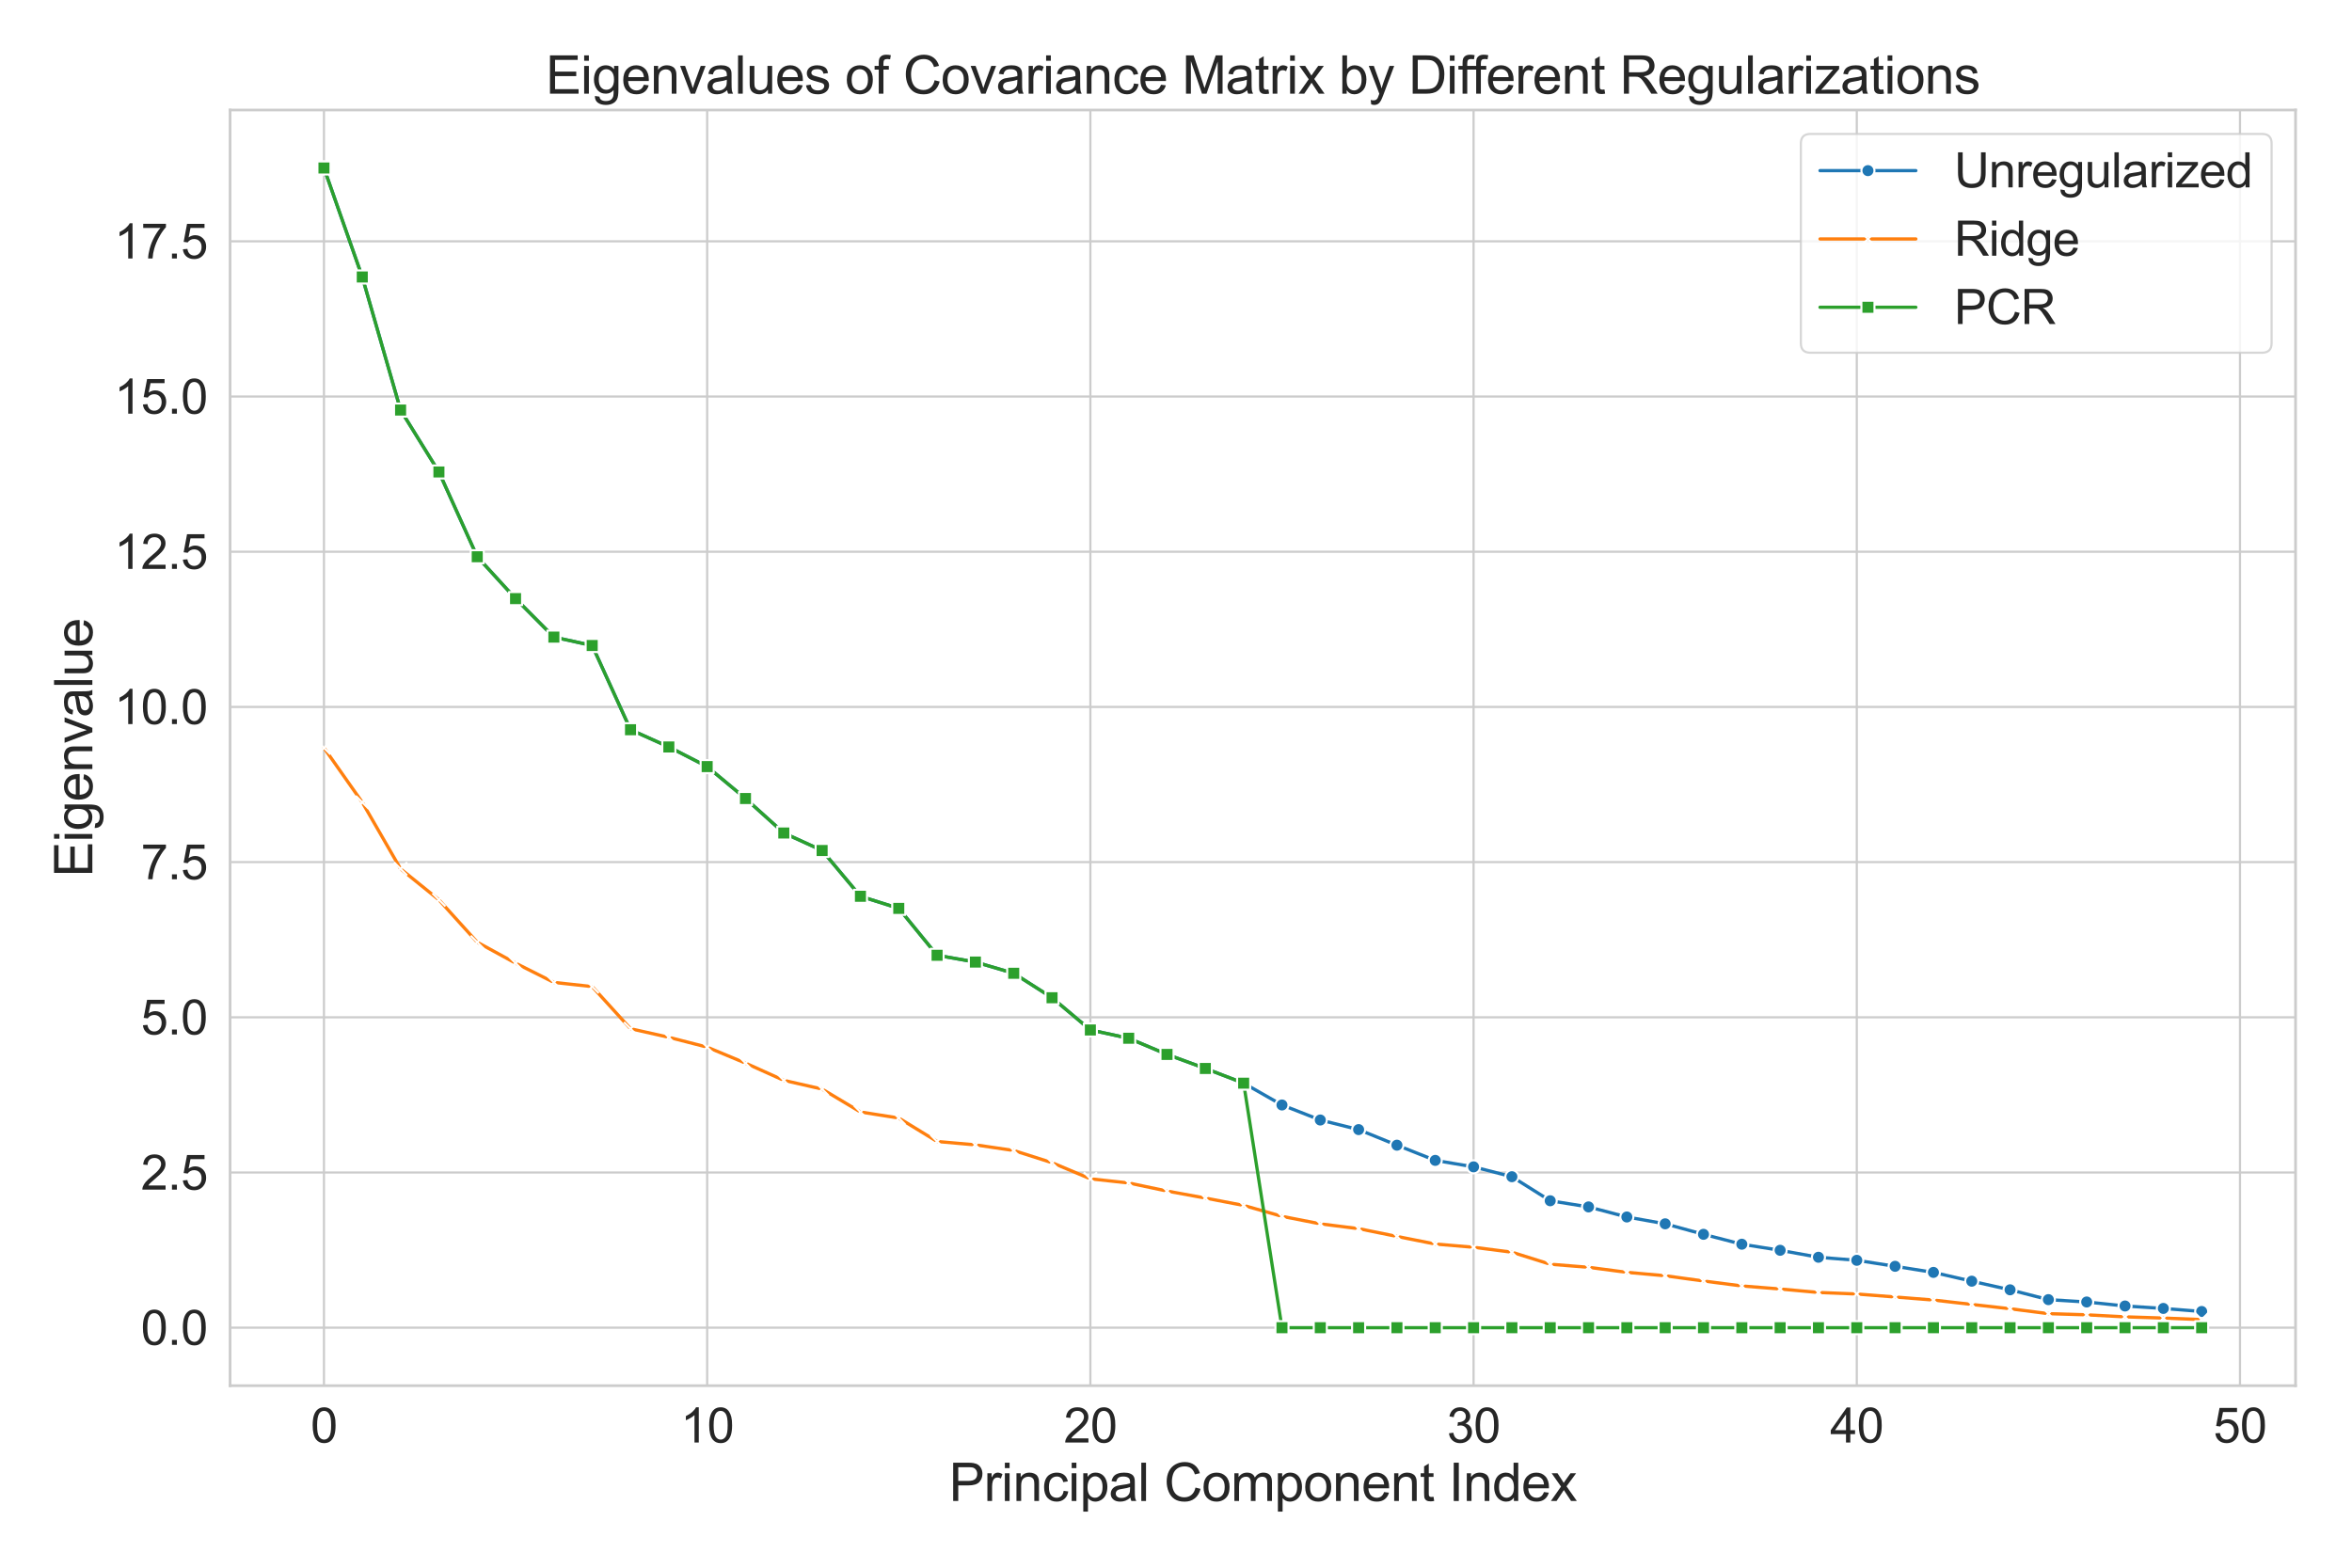<?xml version="1.0" encoding="utf-8" standalone="no"?>
<!DOCTYPE svg PUBLIC "-//W3C//DTD SVG 1.1//EN"
  "http://www.w3.org/Graphics/SVG/1.1/DTD/svg11.dtd">
<svg xmlns:xlink="http://www.w3.org/1999/xlink" width="864pt" height="576pt" viewBox="0 0 864 576" xmlns="http://www.w3.org/2000/svg" version="1.1">
 <defs>
  <style type="text/css">*{stroke-linejoin: round; stroke-linecap: butt}</style>
 </defs>
 <g id="figure_1">
  <g id="patch_1">
   <path d="M 0 576 
L 864 576 
L 864 0 
L 0 0 
z
" style="fill: #ffffff"/>
  </g>
  <g id="axes_1">
   <g id="patch_2">
    <path d="M 84.516 509.124 
L 843.264 509.124 
L 843.264 40.416 
L 84.516 40.416 
z
" style="fill: #ffffff"/>
   </g>
   <g id="matplotlib.axis_1">
    <g id="xtick_1">
     <g id="line2d_1">
      <path d="M 119.005 509.124 
L 119.005 40.416 
" clip-path="url(#p7dc2363197)" style="fill: none; stroke: #cccccc; stroke-width: 0.8; stroke-linecap: round"/>
     </g>
     <g id="text_1">
      <!-- 0 -->
      <g style="fill: #262626" transform="translate(114.111 530.022) scale(0.176 -0.176)">
       <defs>
        <path id="ArialMT-30" d="M 266 2259 
Q 266 3072 433 3567 
Q 600 4063 929 4331 
Q 1259 4600 1759 4600 
Q 2128 4600 2406 4451 
Q 2684 4303 2865 4023 
Q 3047 3744 3150 3342 
Q 3253 2941 3253 2259 
Q 3253 1453 3087 958 
Q 2922 463 2592 192 
Q 2263 -78 1759 -78 
Q 1097 -78 719 397 
Q 266 969 266 2259 
z
M 844 2259 
Q 844 1131 1108 757 
Q 1372 384 1759 384 
Q 2147 384 2411 759 
Q 2675 1134 2675 2259 
Q 2675 3391 2411 3762 
Q 2147 4134 1753 4134 
Q 1366 4134 1134 3806 
Q 844 3388 844 2259 
z
" transform="scale(0.016)"/>
       </defs>
       <use xlink:href="#ArialMT-30"/>
      </g>
     </g>
    </g>
    <g id="xtick_2">
     <g id="line2d_2">
      <path d="M 259.774 509.124 
L 259.774 40.416 
" clip-path="url(#p7dc2363197)" style="fill: none; stroke: #cccccc; stroke-width: 0.8; stroke-linecap: round"/>
     </g>
     <g id="text_2">
      <!-- 10 -->
      <g style="fill: #262626" transform="translate(249.987 530.022) scale(0.176 -0.176)">
       <defs>
        <path id="ArialMT-31" d="M 2384 0 
L 1822 0 
L 1822 3584 
Q 1619 3391 1289 3197 
Q 959 3003 697 2906 
L 697 3450 
Q 1169 3672 1522 3987 
Q 1875 4303 2022 4600 
L 2384 4600 
L 2384 0 
z
" transform="scale(0.016)"/>
       </defs>
       <use xlink:href="#ArialMT-31"/>
       <use xlink:href="#ArialMT-30" x="55.615"/>
      </g>
     </g>
    </g>
    <g id="xtick_3">
     <g id="line2d_3">
      <path d="M 400.544 509.124 
L 400.544 40.416 
" clip-path="url(#p7dc2363197)" style="fill: none; stroke: #cccccc; stroke-width: 0.8; stroke-linecap: round"/>
     </g>
     <g id="text_3">
      <!-- 20 -->
      <g style="fill: #262626" transform="translate(390.756 530.022) scale(0.176 -0.176)">
       <defs>
        <path id="ArialMT-32" d="M 3222 541 
L 3222 0 
L 194 0 
Q 188 203 259 391 
Q 375 700 629 1000 
Q 884 1300 1366 1694 
Q 2113 2306 2375 2664 
Q 2638 3022 2638 3341 
Q 2638 3675 2398 3904 
Q 2159 4134 1775 4134 
Q 1369 4134 1125 3890 
Q 881 3647 878 3216 
L 300 3275 
Q 359 3922 746 4261 
Q 1134 4600 1788 4600 
Q 2447 4600 2831 4234 
Q 3216 3869 3216 3328 
Q 3216 3053 3103 2787 
Q 2991 2522 2730 2228 
Q 2469 1934 1863 1422 
Q 1356 997 1212 845 
Q 1069 694 975 541 
L 3222 541 
z
" transform="scale(0.016)"/>
       </defs>
       <use xlink:href="#ArialMT-32"/>
       <use xlink:href="#ArialMT-30" x="55.615"/>
      </g>
     </g>
    </g>
    <g id="xtick_4">
     <g id="line2d_4">
      <path d="M 541.313 509.124 
L 541.313 40.416 
" clip-path="url(#p7dc2363197)" style="fill: none; stroke: #cccccc; stroke-width: 0.8; stroke-linecap: round"/>
     </g>
     <g id="text_4">
      <!-- 30 -->
      <g style="fill: #262626" transform="translate(531.526 530.022) scale(0.176 -0.176)">
       <defs>
        <path id="ArialMT-33" d="M 269 1209 
L 831 1284 
Q 928 806 1161 595 
Q 1394 384 1728 384 
Q 2125 384 2398 659 
Q 2672 934 2672 1341 
Q 2672 1728 2419 1979 
Q 2166 2231 1775 2231 
Q 1616 2231 1378 2169 
L 1441 2663 
Q 1497 2656 1531 2656 
Q 1891 2656 2178 2843 
Q 2466 3031 2466 3422 
Q 2466 3731 2256 3934 
Q 2047 4138 1716 4138 
Q 1388 4138 1169 3931 
Q 950 3725 888 3313 
L 325 3413 
Q 428 3978 793 4289 
Q 1159 4600 1703 4600 
Q 2078 4600 2393 4439 
Q 2709 4278 2876 4000 
Q 3044 3722 3044 3409 
Q 3044 3113 2884 2869 
Q 2725 2625 2413 2481 
Q 2819 2388 3044 2092 
Q 3269 1797 3269 1353 
Q 3269 753 2831 336 
Q 2394 -81 1725 -81 
Q 1122 -81 723 278 
Q 325 638 269 1209 
z
" transform="scale(0.016)"/>
       </defs>
       <use xlink:href="#ArialMT-33"/>
       <use xlink:href="#ArialMT-30" x="55.615"/>
      </g>
     </g>
    </g>
    <g id="xtick_5">
     <g id="line2d_5">
      <path d="M 682.083 509.124 
L 682.083 40.416 
" clip-path="url(#p7dc2363197)" style="fill: none; stroke: #cccccc; stroke-width: 0.8; stroke-linecap: round"/>
     </g>
     <g id="text_5">
      <!-- 40 -->
      <g style="fill: #262626" transform="translate(672.296 530.022) scale(0.176 -0.176)">
       <defs>
        <path id="ArialMT-34" d="M 2069 0 
L 2069 1097 
L 81 1097 
L 81 1613 
L 2172 4581 
L 2631 4581 
L 2631 1613 
L 3250 1613 
L 3250 1097 
L 2631 1097 
L 2631 0 
L 2069 0 
z
M 2069 1613 
L 2069 3678 
L 634 1613 
L 2069 1613 
z
" transform="scale(0.016)"/>
       </defs>
       <use xlink:href="#ArialMT-34"/>
       <use xlink:href="#ArialMT-30" x="55.615"/>
      </g>
     </g>
    </g>
    <g id="xtick_6">
     <g id="line2d_6">
      <path d="M 822.852 509.124 
L 822.852 40.416 
" clip-path="url(#p7dc2363197)" style="fill: none; stroke: #cccccc; stroke-width: 0.8; stroke-linecap: round"/>
     </g>
     <g id="text_6">
      <!-- 50 -->
      <g style="fill: #262626" transform="translate(813.065 530.022) scale(0.176 -0.176)">
       <defs>
        <path id="ArialMT-35" d="M 266 1200 
L 856 1250 
Q 922 819 1161 601 
Q 1400 384 1738 384 
Q 2144 384 2425 690 
Q 2706 997 2706 1503 
Q 2706 1984 2436 2262 
Q 2166 2541 1728 2541 
Q 1456 2541 1237 2417 
Q 1019 2294 894 2097 
L 366 2166 
L 809 4519 
L 3088 4519 
L 3088 3981 
L 1259 3981 
L 1013 2750 
Q 1425 3038 1878 3038 
Q 2478 3038 2890 2622 
Q 3303 2206 3303 1553 
Q 3303 931 2941 478 
Q 2500 -78 1738 -78 
Q 1113 -78 717 272 
Q 322 622 266 1200 
z
" transform="scale(0.016)"/>
       </defs>
       <use xlink:href="#ArialMT-35"/>
       <use xlink:href="#ArialMT-30" x="55.615"/>
      </g>
     </g>
    </g>
    <g id="text_7">
     <!-- Principal Component Index -->
     <g style="fill: #262626" transform="translate(348.632 551.497) scale(0.192 -0.192)">
      <defs>
       <path id="ArialMT-50" d="M 494 0 
L 494 4581 
L 2222 4581 
Q 2678 4581 2919 4538 
Q 3256 4481 3484 4323 
Q 3713 4166 3852 3881 
Q 3991 3597 3991 3256 
Q 3991 2672 3619 2267 
Q 3247 1863 2275 1863 
L 1100 1863 
L 1100 0 
L 494 0 
z
M 1100 2403 
L 2284 2403 
Q 2872 2403 3119 2622 
Q 3366 2841 3366 3238 
Q 3366 3525 3220 3729 
Q 3075 3934 2838 4000 
Q 2684 4041 2272 4041 
L 1100 4041 
L 1100 2403 
z
" transform="scale(0.016)"/>
       <path id="ArialMT-72" d="M 416 0 
L 416 3319 
L 922 3319 
L 922 2816 
Q 1116 3169 1280 3281 
Q 1444 3394 1641 3394 
Q 1925 3394 2219 3213 
L 2025 2691 
Q 1819 2813 1613 2813 
Q 1428 2813 1281 2702 
Q 1134 2591 1072 2394 
Q 978 2094 978 1738 
L 978 0 
L 416 0 
z
" transform="scale(0.016)"/>
       <path id="ArialMT-69" d="M 425 3934 
L 425 4581 
L 988 4581 
L 988 3934 
L 425 3934 
z
M 425 0 
L 425 3319 
L 988 3319 
L 988 0 
L 425 0 
z
" transform="scale(0.016)"/>
       <path id="ArialMT-6e" d="M 422 0 
L 422 3319 
L 928 3319 
L 928 2847 
Q 1294 3394 1984 3394 
Q 2284 3394 2536 3286 
Q 2788 3178 2913 3003 
Q 3038 2828 3088 2588 
Q 3119 2431 3119 2041 
L 3119 0 
L 2556 0 
L 2556 2019 
Q 2556 2363 2490 2533 
Q 2425 2703 2258 2804 
Q 2091 2906 1866 2906 
Q 1506 2906 1245 2678 
Q 984 2450 984 1813 
L 984 0 
L 422 0 
z
" transform="scale(0.016)"/>
       <path id="ArialMT-63" d="M 2588 1216 
L 3141 1144 
Q 3050 572 2676 248 
Q 2303 -75 1759 -75 
Q 1078 -75 664 370 
Q 250 816 250 1647 
Q 250 2184 428 2587 
Q 606 2991 970 3192 
Q 1334 3394 1763 3394 
Q 2303 3394 2647 3120 
Q 2991 2847 3088 2344 
L 2541 2259 
Q 2463 2594 2264 2762 
Q 2066 2931 1784 2931 
Q 1359 2931 1093 2626 
Q 828 2322 828 1663 
Q 828 994 1084 691 
Q 1341 388 1753 388 
Q 2084 388 2306 591 
Q 2528 794 2588 1216 
z
" transform="scale(0.016)"/>
       <path id="ArialMT-70" d="M 422 -1272 
L 422 3319 
L 934 3319 
L 934 2888 
Q 1116 3141 1344 3267 
Q 1572 3394 1897 3394 
Q 2322 3394 2647 3175 
Q 2972 2956 3137 2557 
Q 3303 2159 3303 1684 
Q 3303 1175 3120 767 
Q 2938 359 2589 142 
Q 2241 -75 1856 -75 
Q 1575 -75 1351 44 
Q 1128 163 984 344 
L 984 -1272 
L 422 -1272 
z
M 931 1641 
Q 931 1000 1190 694 
Q 1450 388 1819 388 
Q 2194 388 2461 705 
Q 2728 1022 2728 1688 
Q 2728 2322 2467 2637 
Q 2206 2953 1844 2953 
Q 1484 2953 1207 2617 
Q 931 2281 931 1641 
z
" transform="scale(0.016)"/>
       <path id="ArialMT-61" d="M 2588 409 
Q 2275 144 1986 34 
Q 1697 -75 1366 -75 
Q 819 -75 525 192 
Q 231 459 231 875 
Q 231 1119 342 1320 
Q 453 1522 633 1644 
Q 813 1766 1038 1828 
Q 1203 1872 1538 1913 
Q 2219 1994 2541 2106 
Q 2544 2222 2544 2253 
Q 2544 2597 2384 2738 
Q 2169 2928 1744 2928 
Q 1347 2928 1158 2789 
Q 969 2650 878 2297 
L 328 2372 
Q 403 2725 575 2942 
Q 747 3159 1072 3276 
Q 1397 3394 1825 3394 
Q 2250 3394 2515 3294 
Q 2781 3194 2906 3042 
Q 3031 2891 3081 2659 
Q 3109 2516 3109 2141 
L 3109 1391 
Q 3109 606 3145 398 
Q 3181 191 3288 0 
L 2700 0 
Q 2613 175 2588 409 
z
M 2541 1666 
Q 2234 1541 1622 1453 
Q 1275 1403 1131 1340 
Q 988 1278 909 1158 
Q 831 1038 831 891 
Q 831 666 1001 516 
Q 1172 366 1500 366 
Q 1825 366 2078 508 
Q 2331 650 2450 897 
Q 2541 1088 2541 1459 
L 2541 1666 
z
" transform="scale(0.016)"/>
       <path id="ArialMT-6c" d="M 409 0 
L 409 4581 
L 972 4581 
L 972 0 
L 409 0 
z
" transform="scale(0.016)"/>
       <path id="ArialMT-20" transform="scale(0.016)"/>
       <path id="ArialMT-43" d="M 3763 1606 
L 4369 1453 
Q 4178 706 3683 314 
Q 3188 -78 2472 -78 
Q 1731 -78 1267 223 
Q 803 525 561 1097 
Q 319 1669 319 2325 
Q 319 3041 592 3573 
Q 866 4106 1370 4382 
Q 1875 4659 2481 4659 
Q 3169 4659 3637 4309 
Q 4106 3959 4291 3325 
L 3694 3184 
Q 3534 3684 3231 3912 
Q 2928 4141 2469 4141 
Q 1941 4141 1586 3887 
Q 1231 3634 1087 3207 
Q 944 2781 944 2328 
Q 944 1744 1114 1308 
Q 1284 872 1643 656 
Q 2003 441 2422 441 
Q 2931 441 3284 734 
Q 3638 1028 3763 1606 
z
" transform="scale(0.016)"/>
       <path id="ArialMT-6f" d="M 213 1659 
Q 213 2581 725 3025 
Q 1153 3394 1769 3394 
Q 2453 3394 2887 2945 
Q 3322 2497 3322 1706 
Q 3322 1066 3130 698 
Q 2938 331 2570 128 
Q 2203 -75 1769 -75 
Q 1072 -75 642 372 
Q 213 819 213 1659 
z
M 791 1659 
Q 791 1022 1069 705 
Q 1347 388 1769 388 
Q 2188 388 2466 706 
Q 2744 1025 2744 1678 
Q 2744 2294 2464 2611 
Q 2184 2928 1769 2928 
Q 1347 2928 1069 2612 
Q 791 2297 791 1659 
z
" transform="scale(0.016)"/>
       <path id="ArialMT-6d" d="M 422 0 
L 422 3319 
L 925 3319 
L 925 2853 
Q 1081 3097 1340 3245 
Q 1600 3394 1931 3394 
Q 2300 3394 2536 3241 
Q 2772 3088 2869 2813 
Q 3263 3394 3894 3394 
Q 4388 3394 4653 3120 
Q 4919 2847 4919 2278 
L 4919 0 
L 4359 0 
L 4359 2091 
Q 4359 2428 4304 2576 
Q 4250 2725 4106 2815 
Q 3963 2906 3769 2906 
Q 3419 2906 3187 2673 
Q 2956 2441 2956 1928 
L 2956 0 
L 2394 0 
L 2394 2156 
Q 2394 2531 2256 2718 
Q 2119 2906 1806 2906 
Q 1569 2906 1367 2781 
Q 1166 2656 1075 2415 
Q 984 2175 984 1722 
L 984 0 
L 422 0 
z
" transform="scale(0.016)"/>
       <path id="ArialMT-65" d="M 2694 1069 
L 3275 997 
Q 3138 488 2766 206 
Q 2394 -75 1816 -75 
Q 1088 -75 661 373 
Q 234 822 234 1631 
Q 234 2469 665 2931 
Q 1097 3394 1784 3394 
Q 2450 3394 2872 2941 
Q 3294 2488 3294 1666 
Q 3294 1616 3291 1516 
L 816 1516 
Q 847 969 1125 678 
Q 1403 388 1819 388 
Q 2128 388 2347 550 
Q 2566 713 2694 1069 
z
M 847 1978 
L 2700 1978 
Q 2663 2397 2488 2606 
Q 2219 2931 1791 2931 
Q 1403 2931 1139 2672 
Q 875 2413 847 1978 
z
" transform="scale(0.016)"/>
       <path id="ArialMT-74" d="M 1650 503 
L 1731 6 
Q 1494 -44 1306 -44 
Q 1000 -44 831 53 
Q 663 150 594 308 
Q 525 466 525 972 
L 525 2881 
L 113 2881 
L 113 3319 
L 525 3319 
L 525 4141 
L 1084 4478 
L 1084 3319 
L 1650 3319 
L 1650 2881 
L 1084 2881 
L 1084 941 
Q 1084 700 1114 631 
Q 1144 563 1211 522 
Q 1278 481 1403 481 
Q 1497 481 1650 503 
z
" transform="scale(0.016)"/>
       <path id="ArialMT-49" d="M 597 0 
L 597 4581 
L 1203 4581 
L 1203 0 
L 597 0 
z
" transform="scale(0.016)"/>
       <path id="ArialMT-64" d="M 2575 0 
L 2575 419 
Q 2259 -75 1647 -75 
Q 1250 -75 917 144 
Q 584 363 401 755 
Q 219 1147 219 1656 
Q 219 2153 384 2558 
Q 550 2963 881 3178 
Q 1213 3394 1622 3394 
Q 1922 3394 2156 3267 
Q 2391 3141 2538 2938 
L 2538 4581 
L 3097 4581 
L 3097 0 
L 2575 0 
z
M 797 1656 
Q 797 1019 1065 703 
Q 1334 388 1700 388 
Q 2069 388 2326 689 
Q 2584 991 2584 1609 
Q 2584 2291 2321 2609 
Q 2059 2928 1675 2928 
Q 1300 2928 1048 2622 
Q 797 2316 797 1656 
z
" transform="scale(0.016)"/>
       <path id="ArialMT-78" d="M 47 0 
L 1259 1725 
L 138 3319 
L 841 3319 
L 1350 2541 
Q 1494 2319 1581 2169 
Q 1719 2375 1834 2534 
L 2394 3319 
L 3066 3319 
L 1919 1756 
L 3153 0 
L 2463 0 
L 1781 1031 
L 1600 1309 
L 728 0 
L 47 0 
z
" transform="scale(0.016)"/>
      </defs>
      <use xlink:href="#ArialMT-50"/>
      <use xlink:href="#ArialMT-72" x="66.699"/>
      <use xlink:href="#ArialMT-69" x="100"/>
      <use xlink:href="#ArialMT-6e" x="122.217"/>
      <use xlink:href="#ArialMT-63" x="177.832"/>
      <use xlink:href="#ArialMT-69" x="227.832"/>
      <use xlink:href="#ArialMT-70" x="250.049"/>
      <use xlink:href="#ArialMT-61" x="305.664"/>
      <use xlink:href="#ArialMT-6c" x="361.279"/>
      <use xlink:href="#ArialMT-20" x="383.496"/>
      <use xlink:href="#ArialMT-43" x="411.279"/>
      <use xlink:href="#ArialMT-6f" x="483.496"/>
      <use xlink:href="#ArialMT-6d" x="539.111"/>
      <use xlink:href="#ArialMT-70" x="622.412"/>
      <use xlink:href="#ArialMT-6f" x="678.027"/>
      <use xlink:href="#ArialMT-6e" x="733.643"/>
      <use xlink:href="#ArialMT-65" x="789.258"/>
      <use xlink:href="#ArialMT-6e" x="844.873"/>
      <use xlink:href="#ArialMT-74" x="900.488"/>
      <use xlink:href="#ArialMT-20" x="928.271"/>
      <use xlink:href="#ArialMT-49" x="956.055"/>
      <use xlink:href="#ArialMT-6e" x="983.838"/>
      <use xlink:href="#ArialMT-64" x="1039.453"/>
      <use xlink:href="#ArialMT-65" x="1095.068"/>
      <use xlink:href="#ArialMT-78" x="1150.684"/>
     </g>
    </g>
   </g>
   <g id="matplotlib.axis_2">
    <g id="ytick_1">
     <g id="line2d_7">
      <path d="M 84.516 487.819 
L 843.264 487.819 
" clip-path="url(#p7dc2363197)" style="fill: none; stroke: #cccccc; stroke-width: 0.8; stroke-linecap: round"/>
     </g>
     <g id="text_8">
      <!-- 0.0 -->
      <g style="fill: #262626" transform="translate(51.752 494.118) scale(0.176 -0.176)">
       <defs>
        <path id="ArialMT-2e" d="M 581 0 
L 581 641 
L 1222 641 
L 1222 0 
L 581 0 
z
" transform="scale(0.016)"/>
       </defs>
       <use xlink:href="#ArialMT-30"/>
       <use xlink:href="#ArialMT-2e" x="55.615"/>
       <use xlink:href="#ArialMT-30" x="83.398"/>
      </g>
     </g>
    </g>
    <g id="ytick_2">
     <g id="line2d_8">
      <path d="M 84.516 430.798 
L 843.264 430.798 
" clip-path="url(#p7dc2363197)" style="fill: none; stroke: #cccccc; stroke-width: 0.8; stroke-linecap: round"/>
     </g>
     <g id="text_9">
      <!-- 2.5 -->
      <g style="fill: #262626" transform="translate(51.752 437.097) scale(0.176 -0.176)">
       <use xlink:href="#ArialMT-32"/>
       <use xlink:href="#ArialMT-2e" x="55.615"/>
       <use xlink:href="#ArialMT-35" x="83.398"/>
      </g>
     </g>
    </g>
    <g id="ytick_3">
     <g id="line2d_9">
      <path d="M 84.516 373.777 
L 843.264 373.777 
" clip-path="url(#p7dc2363197)" style="fill: none; stroke: #cccccc; stroke-width: 0.8; stroke-linecap: round"/>
     </g>
     <g id="text_10">
      <!-- 5.0 -->
      <g style="fill: #262626" transform="translate(51.752 380.076) scale(0.176 -0.176)">
       <use xlink:href="#ArialMT-35"/>
       <use xlink:href="#ArialMT-2e" x="55.615"/>
       <use xlink:href="#ArialMT-30" x="83.398"/>
      </g>
     </g>
    </g>
    <g id="ytick_4">
     <g id="line2d_10">
      <path d="M 84.516 316.756 
L 843.264 316.756 
" clip-path="url(#p7dc2363197)" style="fill: none; stroke: #cccccc; stroke-width: 0.8; stroke-linecap: round"/>
     </g>
     <g id="text_11">
      <!-- 7.5 -->
      <g style="fill: #262626" transform="translate(51.752 323.055) scale(0.176 -0.176)">
       <defs>
        <path id="ArialMT-37" d="M 303 3981 
L 303 4522 
L 3269 4522 
L 3269 4084 
Q 2831 3619 2401 2847 
Q 1972 2075 1738 1259 
Q 1569 684 1522 0 
L 944 0 
Q 953 541 1156 1306 
Q 1359 2072 1739 2783 
Q 2119 3494 2547 3981 
L 303 3981 
z
" transform="scale(0.016)"/>
       </defs>
       <use xlink:href="#ArialMT-37"/>
       <use xlink:href="#ArialMT-2e" x="55.615"/>
       <use xlink:href="#ArialMT-35" x="83.398"/>
      </g>
     </g>
    </g>
    <g id="ytick_5">
     <g id="line2d_11">
      <path d="M 84.516 259.735 
L 843.264 259.735 
" clip-path="url(#p7dc2363197)" style="fill: none; stroke: #cccccc; stroke-width: 0.8; stroke-linecap: round"/>
     </g>
     <g id="text_12">
      <!-- 10.0 -->
      <g style="fill: #262626" transform="translate(41.965 266.034) scale(0.176 -0.176)">
       <use xlink:href="#ArialMT-31"/>
       <use xlink:href="#ArialMT-30" x="55.615"/>
       <use xlink:href="#ArialMT-2e" x="111.23"/>
       <use xlink:href="#ArialMT-30" x="139.014"/>
      </g>
     </g>
    </g>
    <g id="ytick_6">
     <g id="line2d_12">
      <path d="M 84.516 202.714 
L 843.264 202.714 
" clip-path="url(#p7dc2363197)" style="fill: none; stroke: #cccccc; stroke-width: 0.8; stroke-linecap: round"/>
     </g>
     <g id="text_13">
      <!-- 12.5 -->
      <g style="fill: #262626" transform="translate(41.965 209.013) scale(0.176 -0.176)">
       <use xlink:href="#ArialMT-31"/>
       <use xlink:href="#ArialMT-32" x="55.615"/>
       <use xlink:href="#ArialMT-2e" x="111.23"/>
       <use xlink:href="#ArialMT-35" x="139.014"/>
      </g>
     </g>
    </g>
    <g id="ytick_7">
     <g id="line2d_13">
      <path d="M 84.516 145.693 
L 843.264 145.693 
" clip-path="url(#p7dc2363197)" style="fill: none; stroke: #cccccc; stroke-width: 0.8; stroke-linecap: round"/>
     </g>
     <g id="text_14">
      <!-- 15.0 -->
      <g style="fill: #262626" transform="translate(41.965 151.992) scale(0.176 -0.176)">
       <use xlink:href="#ArialMT-31"/>
       <use xlink:href="#ArialMT-35" x="55.615"/>
       <use xlink:href="#ArialMT-2e" x="111.23"/>
       <use xlink:href="#ArialMT-30" x="139.014"/>
      </g>
     </g>
    </g>
    <g id="ytick_8">
     <g id="line2d_14">
      <path d="M 84.516 88.672 
L 843.264 88.672 
" clip-path="url(#p7dc2363197)" style="fill: none; stroke: #cccccc; stroke-width: 0.8; stroke-linecap: round"/>
     </g>
     <g id="text_15">
      <!-- 17.5 -->
      <g style="fill: #262626" transform="translate(41.965 94.971) scale(0.176 -0.176)">
       <use xlink:href="#ArialMT-31"/>
       <use xlink:href="#ArialMT-37" x="55.615"/>
       <use xlink:href="#ArialMT-2e" x="111.23"/>
       <use xlink:href="#ArialMT-35" x="139.014"/>
      </g>
     </g>
    </g>
    <g id="text_16">
     <!-- Eigenvalue -->
     <g style="fill: #262626" transform="translate(33.924 322.271) rotate(-90) scale(0.192 -0.192)">
      <defs>
       <path id="ArialMT-45" d="M 506 0 
L 506 4581 
L 3819 4581 
L 3819 4041 
L 1113 4041 
L 1113 2638 
L 3647 2638 
L 3647 2100 
L 1113 2100 
L 1113 541 
L 3925 541 
L 3925 0 
L 506 0 
z
" transform="scale(0.016)"/>
       <path id="ArialMT-67" d="M 319 -275 
L 866 -356 
Q 900 -609 1056 -725 
Q 1266 -881 1628 -881 
Q 2019 -881 2231 -725 
Q 2444 -569 2519 -288 
Q 2563 -116 2559 434 
Q 2191 0 1641 0 
Q 956 0 581 494 
Q 206 988 206 1678 
Q 206 2153 378 2554 
Q 550 2956 876 3175 
Q 1203 3394 1644 3394 
Q 2231 3394 2613 2919 
L 2613 3319 
L 3131 3319 
L 3131 450 
Q 3131 -325 2973 -648 
Q 2816 -972 2473 -1159 
Q 2131 -1347 1631 -1347 
Q 1038 -1347 672 -1080 
Q 306 -813 319 -275 
z
M 784 1719 
Q 784 1066 1043 766 
Q 1303 466 1694 466 
Q 2081 466 2343 764 
Q 2606 1063 2606 1700 
Q 2606 2309 2336 2618 
Q 2066 2928 1684 2928 
Q 1309 2928 1046 2623 
Q 784 2319 784 1719 
z
" transform="scale(0.016)"/>
       <path id="ArialMT-76" d="M 1344 0 
L 81 3319 
L 675 3319 
L 1388 1331 
Q 1503 1009 1600 663 
Q 1675 925 1809 1294 
L 2547 3319 
L 3125 3319 
L 1869 0 
L 1344 0 
z
" transform="scale(0.016)"/>
       <path id="ArialMT-75" d="M 2597 0 
L 2597 488 
Q 2209 -75 1544 -75 
Q 1250 -75 995 37 
Q 741 150 617 320 
Q 494 491 444 738 
Q 409 903 409 1263 
L 409 3319 
L 972 3319 
L 972 1478 
Q 972 1038 1006 884 
Q 1059 663 1231 536 
Q 1403 409 1656 409 
Q 1909 409 2131 539 
Q 2353 669 2445 892 
Q 2538 1116 2538 1541 
L 2538 3319 
L 3100 3319 
L 3100 0 
L 2597 0 
z
" transform="scale(0.016)"/>
      </defs>
      <use xlink:href="#ArialMT-45"/>
      <use xlink:href="#ArialMT-69" x="66.699"/>
      <use xlink:href="#ArialMT-67" x="88.916"/>
      <use xlink:href="#ArialMT-65" x="144.531"/>
      <use xlink:href="#ArialMT-6e" x="200.146"/>
      <use xlink:href="#ArialMT-76" x="255.762"/>
      <use xlink:href="#ArialMT-61" x="305.762"/>
      <use xlink:href="#ArialMT-6c" x="361.377"/>
      <use xlink:href="#ArialMT-75" x="383.594"/>
      <use xlink:href="#ArialMT-65" x="439.209"/>
     </g>
    </g>
   </g>
   <g id="PolyCollection_1"/>
   <g id="PolyCollection_2"/>
   <g id="PolyCollection_3"/>
   <g id="line2d_15">
    <path d="M 119.005 61.721 
L 133.082 101.769 
L 147.158 150.661 
L 161.235 173.412 
L 175.312 204.558 
L 189.389 219.938 
L 203.466 234.087 
L 217.543 237.171 
L 231.62 268.122 
L 245.697 274.444 
L 259.774 281.666 
L 273.851 293.392 
L 287.928 306.068 
L 302.005 312.484 
L 316.082 329.314 
L 330.159 333.753 
L 344.236 350.991 
L 358.313 353.473 
L 372.39 357.611 
L 386.467 366.583 
L 400.544 378.425 
L 414.621 381.481 
L 428.698 387.418 
L 442.775 392.571 
L 456.852 397.981 
L 470.928 405.992 
L 485.005 411.516 
L 499.082 415.04 
L 513.159 420.762 
L 527.236 426.347 
L 541.313 428.724 
L 555.39 432.346 
L 569.467 441.186 
L 583.544 443.445 
L 597.621 447.143 
L 611.698 449.653 
L 625.775 453.513 
L 639.852 457.15 
L 653.929 459.383 
L 668.006 461.942 
L 682.083 463.062 
L 696.16 465.266 
L 710.237 467.506 
L 724.314 470.733 
L 738.391 473.903 
L 752.468 477.512 
L 766.545 478.377 
L 780.622 479.847 
L 794.698 480.744 
L 808.775 481.865 
" clip-path="url(#p7dc2363197)" style="fill: none; stroke: #1f77b4; stroke-width: 1.2; stroke-linecap: round"/>
    <defs>
     <path id="m1b52e2248a" d="M 0 2.4 
C 0.636 2.4 1.247 2.147 1.697 1.697 
C 2.147 1.247 2.4 0.636 2.4 0 
C 2.4 -0.636 2.147 -1.247 1.697 -1.697 
C 1.247 -2.147 0.636 -2.4 0 -2.4 
C -0.636 -2.4 -1.247 -2.147 -1.697 -1.697 
C -2.147 -1.247 -2.4 -0.636 -2.4 0 
C -2.4 0.636 -2.147 1.247 -1.697 1.697 
C -1.247 2.147 -0.636 2.4 0 2.4 
z
" style="stroke: #ffffff; stroke-width: 0.75"/>
    </defs>
    <g clip-path="url(#p7dc2363197)">
     <use xlink:href="#m1b52e2248a" x="119.005" y="61.721" style="fill: #1f77b4; stroke: #ffffff; stroke-width: 0.75"/>
     <use xlink:href="#m1b52e2248a" x="133.082" y="101.769" style="fill: #1f77b4; stroke: #ffffff; stroke-width: 0.75"/>
     <use xlink:href="#m1b52e2248a" x="147.158" y="150.661" style="fill: #1f77b4; stroke: #ffffff; stroke-width: 0.75"/>
     <use xlink:href="#m1b52e2248a" x="161.235" y="173.412" style="fill: #1f77b4; stroke: #ffffff; stroke-width: 0.75"/>
     <use xlink:href="#m1b52e2248a" x="175.312" y="204.558" style="fill: #1f77b4; stroke: #ffffff; stroke-width: 0.75"/>
     <use xlink:href="#m1b52e2248a" x="189.389" y="219.938" style="fill: #1f77b4; stroke: #ffffff; stroke-width: 0.75"/>
     <use xlink:href="#m1b52e2248a" x="203.466" y="234.087" style="fill: #1f77b4; stroke: #ffffff; stroke-width: 0.75"/>
     <use xlink:href="#m1b52e2248a" x="217.543" y="237.171" style="fill: #1f77b4; stroke: #ffffff; stroke-width: 0.75"/>
     <use xlink:href="#m1b52e2248a" x="231.62" y="268.122" style="fill: #1f77b4; stroke: #ffffff; stroke-width: 0.75"/>
     <use xlink:href="#m1b52e2248a" x="245.697" y="274.444" style="fill: #1f77b4; stroke: #ffffff; stroke-width: 0.75"/>
     <use xlink:href="#m1b52e2248a" x="259.774" y="281.666" style="fill: #1f77b4; stroke: #ffffff; stroke-width: 0.75"/>
     <use xlink:href="#m1b52e2248a" x="273.851" y="293.392" style="fill: #1f77b4; stroke: #ffffff; stroke-width: 0.75"/>
     <use xlink:href="#m1b52e2248a" x="287.928" y="306.068" style="fill: #1f77b4; stroke: #ffffff; stroke-width: 0.75"/>
     <use xlink:href="#m1b52e2248a" x="302.005" y="312.484" style="fill: #1f77b4; stroke: #ffffff; stroke-width: 0.75"/>
     <use xlink:href="#m1b52e2248a" x="316.082" y="329.314" style="fill: #1f77b4; stroke: #ffffff; stroke-width: 0.75"/>
     <use xlink:href="#m1b52e2248a" x="330.159" y="333.753" style="fill: #1f77b4; stroke: #ffffff; stroke-width: 0.75"/>
     <use xlink:href="#m1b52e2248a" x="344.236" y="350.991" style="fill: #1f77b4; stroke: #ffffff; stroke-width: 0.75"/>
     <use xlink:href="#m1b52e2248a" x="358.313" y="353.473" style="fill: #1f77b4; stroke: #ffffff; stroke-width: 0.75"/>
     <use xlink:href="#m1b52e2248a" x="372.39" y="357.611" style="fill: #1f77b4; stroke: #ffffff; stroke-width: 0.75"/>
     <use xlink:href="#m1b52e2248a" x="386.467" y="366.583" style="fill: #1f77b4; stroke: #ffffff; stroke-width: 0.75"/>
     <use xlink:href="#m1b52e2248a" x="400.544" y="378.425" style="fill: #1f77b4; stroke: #ffffff; stroke-width: 0.75"/>
     <use xlink:href="#m1b52e2248a" x="414.621" y="381.481" style="fill: #1f77b4; stroke: #ffffff; stroke-width: 0.75"/>
     <use xlink:href="#m1b52e2248a" x="428.698" y="387.418" style="fill: #1f77b4; stroke: #ffffff; stroke-width: 0.75"/>
     <use xlink:href="#m1b52e2248a" x="442.775" y="392.571" style="fill: #1f77b4; stroke: #ffffff; stroke-width: 0.75"/>
     <use xlink:href="#m1b52e2248a" x="456.852" y="397.981" style="fill: #1f77b4; stroke: #ffffff; stroke-width: 0.75"/>
     <use xlink:href="#m1b52e2248a" x="470.928" y="405.992" style="fill: #1f77b4; stroke: #ffffff; stroke-width: 0.75"/>
     <use xlink:href="#m1b52e2248a" x="485.005" y="411.516" style="fill: #1f77b4; stroke: #ffffff; stroke-width: 0.75"/>
     <use xlink:href="#m1b52e2248a" x="499.082" y="415.04" style="fill: #1f77b4; stroke: #ffffff; stroke-width: 0.75"/>
     <use xlink:href="#m1b52e2248a" x="513.159" y="420.762" style="fill: #1f77b4; stroke: #ffffff; stroke-width: 0.75"/>
     <use xlink:href="#m1b52e2248a" x="527.236" y="426.347" style="fill: #1f77b4; stroke: #ffffff; stroke-width: 0.75"/>
     <use xlink:href="#m1b52e2248a" x="541.313" y="428.724" style="fill: #1f77b4; stroke: #ffffff; stroke-width: 0.75"/>
     <use xlink:href="#m1b52e2248a" x="555.39" y="432.346" style="fill: #1f77b4; stroke: #ffffff; stroke-width: 0.75"/>
     <use xlink:href="#m1b52e2248a" x="569.467" y="441.186" style="fill: #1f77b4; stroke: #ffffff; stroke-width: 0.75"/>
     <use xlink:href="#m1b52e2248a" x="583.544" y="443.445" style="fill: #1f77b4; stroke: #ffffff; stroke-width: 0.75"/>
     <use xlink:href="#m1b52e2248a" x="597.621" y="447.143" style="fill: #1f77b4; stroke: #ffffff; stroke-width: 0.75"/>
     <use xlink:href="#m1b52e2248a" x="611.698" y="449.653" style="fill: #1f77b4; stroke: #ffffff; stroke-width: 0.75"/>
     <use xlink:href="#m1b52e2248a" x="625.775" y="453.513" style="fill: #1f77b4; stroke: #ffffff; stroke-width: 0.75"/>
     <use xlink:href="#m1b52e2248a" x="639.852" y="457.15" style="fill: #1f77b4; stroke: #ffffff; stroke-width: 0.75"/>
     <use xlink:href="#m1b52e2248a" x="653.929" y="459.383" style="fill: #1f77b4; stroke: #ffffff; stroke-width: 0.75"/>
     <use xlink:href="#m1b52e2248a" x="668.006" y="461.942" style="fill: #1f77b4; stroke: #ffffff; stroke-width: 0.75"/>
     <use xlink:href="#m1b52e2248a" x="682.083" y="463.062" style="fill: #1f77b4; stroke: #ffffff; stroke-width: 0.75"/>
     <use xlink:href="#m1b52e2248a" x="696.16" y="465.266" style="fill: #1f77b4; stroke: #ffffff; stroke-width: 0.75"/>
     <use xlink:href="#m1b52e2248a" x="710.237" y="467.506" style="fill: #1f77b4; stroke: #ffffff; stroke-width: 0.75"/>
     <use xlink:href="#m1b52e2248a" x="724.314" y="470.733" style="fill: #1f77b4; stroke: #ffffff; stroke-width: 0.75"/>
     <use xlink:href="#m1b52e2248a" x="738.391" y="473.903" style="fill: #1f77b4; stroke: #ffffff; stroke-width: 0.75"/>
     <use xlink:href="#m1b52e2248a" x="752.468" y="477.512" style="fill: #1f77b4; stroke: #ffffff; stroke-width: 0.75"/>
     <use xlink:href="#m1b52e2248a" x="766.545" y="478.377" style="fill: #1f77b4; stroke: #ffffff; stroke-width: 0.75"/>
     <use xlink:href="#m1b52e2248a" x="780.622" y="479.847" style="fill: #1f77b4; stroke: #ffffff; stroke-width: 0.75"/>
     <use xlink:href="#m1b52e2248a" x="794.698" y="480.744" style="fill: #1f77b4; stroke: #ffffff; stroke-width: 0.75"/>
     <use xlink:href="#m1b52e2248a" x="808.775" y="481.865" style="fill: #1f77b4; stroke: #ffffff; stroke-width: 0.75"/>
    </g>
   </g>
   <g id="line2d_16">
    <path d="M 119.005 274.77 
L 133.082 294.794 
L 147.158 319.24 
L 161.235 330.615 
L 175.312 346.189 
L 189.389 353.878 
L 203.466 360.953 
L 217.543 362.495 
L 231.62 377.97 
L 245.697 381.131 
L 259.774 384.743 
L 273.851 390.606 
L 287.928 396.944 
L 302.005 400.151 
L 316.082 408.566 
L 330.159 410.786 
L 344.236 419.405 
L 358.313 420.646 
L 372.39 422.715 
L 386.467 427.201 
L 400.544 433.122 
L 414.621 434.65 
L 428.698 437.618 
L 442.775 440.195 
L 456.852 442.9 
L 470.928 446.905 
L 485.005 449.667 
L 499.082 451.43 
L 513.159 454.291 
L 527.236 457.083 
L 541.313 458.271 
L 555.39 460.083 
L 569.467 464.503 
L 583.544 465.632 
L 597.621 467.481 
L 611.698 468.736 
L 625.775 470.666 
L 639.852 472.485 
L 653.929 473.601 
L 668.006 474.881 
L 682.083 475.441 
L 696.16 476.543 
L 710.237 477.663 
L 724.314 479.276 
L 738.391 480.861 
L 752.468 482.666 
L 766.545 483.098 
L 780.622 483.833 
L 794.698 484.281 
L 808.775 484.842 
" clip-path="url(#p7dc2363197)" style="fill: none; stroke: #ff7f0e; stroke-width: 1.2; stroke-linecap: round"/>
    <defs>
     <path id="m2a79d9b496" d="M -2.4 2.4 
L 2.4 -2.4 
M -2.4 -2.4 
L 2.4 2.4 
" style="stroke: #ffffff; stroke-width: 0.75"/>
    </defs>
    <g clip-path="url(#p7dc2363197)">
     <use xlink:href="#m2a79d9b496" x="119.005" y="274.77" style="fill: #ff7f0e; stroke: #ffffff; stroke-width: 0.75"/>
     <use xlink:href="#m2a79d9b496" x="133.082" y="294.794" style="fill: #ff7f0e; stroke: #ffffff; stroke-width: 0.75"/>
     <use xlink:href="#m2a79d9b496" x="147.158" y="319.24" style="fill: #ff7f0e; stroke: #ffffff; stroke-width: 0.75"/>
     <use xlink:href="#m2a79d9b496" x="161.235" y="330.615" style="fill: #ff7f0e; stroke: #ffffff; stroke-width: 0.75"/>
     <use xlink:href="#m2a79d9b496" x="175.312" y="346.189" style="fill: #ff7f0e; stroke: #ffffff; stroke-width: 0.75"/>
     <use xlink:href="#m2a79d9b496" x="189.389" y="353.878" style="fill: #ff7f0e; stroke: #ffffff; stroke-width: 0.75"/>
     <use xlink:href="#m2a79d9b496" x="203.466" y="360.953" style="fill: #ff7f0e; stroke: #ffffff; stroke-width: 0.75"/>
     <use xlink:href="#m2a79d9b496" x="217.543" y="362.495" style="fill: #ff7f0e; stroke: #ffffff; stroke-width: 0.75"/>
     <use xlink:href="#m2a79d9b496" x="231.62" y="377.97" style="fill: #ff7f0e; stroke: #ffffff; stroke-width: 0.75"/>
     <use xlink:href="#m2a79d9b496" x="245.697" y="381.131" style="fill: #ff7f0e; stroke: #ffffff; stroke-width: 0.75"/>
     <use xlink:href="#m2a79d9b496" x="259.774" y="384.743" style="fill: #ff7f0e; stroke: #ffffff; stroke-width: 0.75"/>
     <use xlink:href="#m2a79d9b496" x="273.851" y="390.606" style="fill: #ff7f0e; stroke: #ffffff; stroke-width: 0.75"/>
     <use xlink:href="#m2a79d9b496" x="287.928" y="396.944" style="fill: #ff7f0e; stroke: #ffffff; stroke-width: 0.75"/>
     <use xlink:href="#m2a79d9b496" x="302.005" y="400.151" style="fill: #ff7f0e; stroke: #ffffff; stroke-width: 0.75"/>
     <use xlink:href="#m2a79d9b496" x="316.082" y="408.566" style="fill: #ff7f0e; stroke: #ffffff; stroke-width: 0.75"/>
     <use xlink:href="#m2a79d9b496" x="330.159" y="410.786" style="fill: #ff7f0e; stroke: #ffffff; stroke-width: 0.75"/>
     <use xlink:href="#m2a79d9b496" x="344.236" y="419.405" style="fill: #ff7f0e; stroke: #ffffff; stroke-width: 0.75"/>
     <use xlink:href="#m2a79d9b496" x="358.313" y="420.646" style="fill: #ff7f0e; stroke: #ffffff; stroke-width: 0.75"/>
     <use xlink:href="#m2a79d9b496" x="372.39" y="422.715" style="fill: #ff7f0e; stroke: #ffffff; stroke-width: 0.75"/>
     <use xlink:href="#m2a79d9b496" x="386.467" y="427.201" style="fill: #ff7f0e; stroke: #ffffff; stroke-width: 0.75"/>
     <use xlink:href="#m2a79d9b496" x="400.544" y="433.122" style="fill: #ff7f0e; stroke: #ffffff; stroke-width: 0.75"/>
     <use xlink:href="#m2a79d9b496" x="414.621" y="434.65" style="fill: #ff7f0e; stroke: #ffffff; stroke-width: 0.75"/>
     <use xlink:href="#m2a79d9b496" x="428.698" y="437.618" style="fill: #ff7f0e; stroke: #ffffff; stroke-width: 0.75"/>
     <use xlink:href="#m2a79d9b496" x="442.775" y="440.195" style="fill: #ff7f0e; stroke: #ffffff; stroke-width: 0.75"/>
     <use xlink:href="#m2a79d9b496" x="456.852" y="442.9" style="fill: #ff7f0e; stroke: #ffffff; stroke-width: 0.75"/>
     <use xlink:href="#m2a79d9b496" x="470.928" y="446.905" style="fill: #ff7f0e; stroke: #ffffff; stroke-width: 0.75"/>
     <use xlink:href="#m2a79d9b496" x="485.005" y="449.667" style="fill: #ff7f0e; stroke: #ffffff; stroke-width: 0.75"/>
     <use xlink:href="#m2a79d9b496" x="499.082" y="451.43" style="fill: #ff7f0e; stroke: #ffffff; stroke-width: 0.75"/>
     <use xlink:href="#m2a79d9b496" x="513.159" y="454.291" style="fill: #ff7f0e; stroke: #ffffff; stroke-width: 0.75"/>
     <use xlink:href="#m2a79d9b496" x="527.236" y="457.083" style="fill: #ff7f0e; stroke: #ffffff; stroke-width: 0.75"/>
     <use xlink:href="#m2a79d9b496" x="541.313" y="458.271" style="fill: #ff7f0e; stroke: #ffffff; stroke-width: 0.75"/>
     <use xlink:href="#m2a79d9b496" x="555.39" y="460.083" style="fill: #ff7f0e; stroke: #ffffff; stroke-width: 0.75"/>
     <use xlink:href="#m2a79d9b496" x="569.467" y="464.503" style="fill: #ff7f0e; stroke: #ffffff; stroke-width: 0.75"/>
     <use xlink:href="#m2a79d9b496" x="583.544" y="465.632" style="fill: #ff7f0e; stroke: #ffffff; stroke-width: 0.75"/>
     <use xlink:href="#m2a79d9b496" x="597.621" y="467.481" style="fill: #ff7f0e; stroke: #ffffff; stroke-width: 0.75"/>
     <use xlink:href="#m2a79d9b496" x="611.698" y="468.736" style="fill: #ff7f0e; stroke: #ffffff; stroke-width: 0.75"/>
     <use xlink:href="#m2a79d9b496" x="625.775" y="470.666" style="fill: #ff7f0e; stroke: #ffffff; stroke-width: 0.75"/>
     <use xlink:href="#m2a79d9b496" x="639.852" y="472.485" style="fill: #ff7f0e; stroke: #ffffff; stroke-width: 0.75"/>
     <use xlink:href="#m2a79d9b496" x="653.929" y="473.601" style="fill: #ff7f0e; stroke: #ffffff; stroke-width: 0.75"/>
     <use xlink:href="#m2a79d9b496" x="668.006" y="474.881" style="fill: #ff7f0e; stroke: #ffffff; stroke-width: 0.75"/>
     <use xlink:href="#m2a79d9b496" x="682.083" y="475.441" style="fill: #ff7f0e; stroke: #ffffff; stroke-width: 0.75"/>
     <use xlink:href="#m2a79d9b496" x="696.16" y="476.543" style="fill: #ff7f0e; stroke: #ffffff; stroke-width: 0.75"/>
     <use xlink:href="#m2a79d9b496" x="710.237" y="477.663" style="fill: #ff7f0e; stroke: #ffffff; stroke-width: 0.75"/>
     <use xlink:href="#m2a79d9b496" x="724.314" y="479.276" style="fill: #ff7f0e; stroke: #ffffff; stroke-width: 0.75"/>
     <use xlink:href="#m2a79d9b496" x="738.391" y="480.861" style="fill: #ff7f0e; stroke: #ffffff; stroke-width: 0.75"/>
     <use xlink:href="#m2a79d9b496" x="752.468" y="482.666" style="fill: #ff7f0e; stroke: #ffffff; stroke-width: 0.75"/>
     <use xlink:href="#m2a79d9b496" x="766.545" y="483.098" style="fill: #ff7f0e; stroke: #ffffff; stroke-width: 0.75"/>
     <use xlink:href="#m2a79d9b496" x="780.622" y="483.833" style="fill: #ff7f0e; stroke: #ffffff; stroke-width: 0.75"/>
     <use xlink:href="#m2a79d9b496" x="794.698" y="484.281" style="fill: #ff7f0e; stroke: #ffffff; stroke-width: 0.75"/>
     <use xlink:href="#m2a79d9b496" x="808.775" y="484.842" style="fill: #ff7f0e; stroke: #ffffff; stroke-width: 0.75"/>
    </g>
   </g>
   <g id="line2d_17">
    <path d="M 119.005 61.721 
L 133.082 101.769 
L 147.158 150.661 
L 161.235 173.412 
L 175.312 204.558 
L 189.389 219.938 
L 203.466 234.087 
L 217.543 237.171 
L 231.62 268.122 
L 245.697 274.444 
L 259.774 281.666 
L 273.851 293.392 
L 287.928 306.068 
L 302.005 312.484 
L 316.082 329.314 
L 330.159 333.753 
L 344.236 350.991 
L 358.313 353.473 
L 372.39 357.611 
L 386.467 366.583 
L 400.544 378.425 
L 414.621 381.481 
L 428.698 387.418 
L 442.775 392.571 
L 456.852 397.981 
L 470.928 487.819 
L 485.005 487.819 
L 499.082 487.819 
L 513.159 487.819 
L 527.236 487.819 
L 541.313 487.819 
L 555.39 487.819 
L 569.467 487.819 
L 583.544 487.819 
L 597.621 487.819 
L 611.698 487.819 
L 625.775 487.819 
L 639.852 487.819 
L 653.929 487.819 
L 668.006 487.819 
L 682.083 487.819 
L 696.16 487.819 
L 710.237 487.819 
L 724.314 487.819 
L 738.391 487.819 
L 752.468 487.819 
L 766.545 487.819 
L 780.622 487.819 
L 794.698 487.819 
L 808.775 487.819 
" clip-path="url(#p7dc2363197)" style="fill: none; stroke: #2ca02c; stroke-width: 1.2; stroke-linecap: round"/>
    <defs>
     <path id="m1c80792f9b" d="M -2.4 2.4 
L 2.4 2.4 
L 2.4 -2.4 
L -2.4 -2.4 
z
" style="stroke: #ffffff; stroke-width: 0.75; stroke-linejoin: miter"/>
    </defs>
    <g clip-path="url(#p7dc2363197)">
     <use xlink:href="#m1c80792f9b" x="119.005" y="61.721" style="fill: #2ca02c; stroke: #ffffff; stroke-width: 0.75; stroke-linejoin: miter"/>
     <use xlink:href="#m1c80792f9b" x="133.082" y="101.769" style="fill: #2ca02c; stroke: #ffffff; stroke-width: 0.75; stroke-linejoin: miter"/>
     <use xlink:href="#m1c80792f9b" x="147.158" y="150.661" style="fill: #2ca02c; stroke: #ffffff; stroke-width: 0.75; stroke-linejoin: miter"/>
     <use xlink:href="#m1c80792f9b" x="161.235" y="173.412" style="fill: #2ca02c; stroke: #ffffff; stroke-width: 0.75; stroke-linejoin: miter"/>
     <use xlink:href="#m1c80792f9b" x="175.312" y="204.558" style="fill: #2ca02c; stroke: #ffffff; stroke-width: 0.75; stroke-linejoin: miter"/>
     <use xlink:href="#m1c80792f9b" x="189.389" y="219.938" style="fill: #2ca02c; stroke: #ffffff; stroke-width: 0.75; stroke-linejoin: miter"/>
     <use xlink:href="#m1c80792f9b" x="203.466" y="234.087" style="fill: #2ca02c; stroke: #ffffff; stroke-width: 0.75; stroke-linejoin: miter"/>
     <use xlink:href="#m1c80792f9b" x="217.543" y="237.171" style="fill: #2ca02c; stroke: #ffffff; stroke-width: 0.75; stroke-linejoin: miter"/>
     <use xlink:href="#m1c80792f9b" x="231.62" y="268.122" style="fill: #2ca02c; stroke: #ffffff; stroke-width: 0.75; stroke-linejoin: miter"/>
     <use xlink:href="#m1c80792f9b" x="245.697" y="274.444" style="fill: #2ca02c; stroke: #ffffff; stroke-width: 0.75; stroke-linejoin: miter"/>
     <use xlink:href="#m1c80792f9b" x="259.774" y="281.666" style="fill: #2ca02c; stroke: #ffffff; stroke-width: 0.75; stroke-linejoin: miter"/>
     <use xlink:href="#m1c80792f9b" x="273.851" y="293.392" style="fill: #2ca02c; stroke: #ffffff; stroke-width: 0.75; stroke-linejoin: miter"/>
     <use xlink:href="#m1c80792f9b" x="287.928" y="306.068" style="fill: #2ca02c; stroke: #ffffff; stroke-width: 0.75; stroke-linejoin: miter"/>
     <use xlink:href="#m1c80792f9b" x="302.005" y="312.484" style="fill: #2ca02c; stroke: #ffffff; stroke-width: 0.75; stroke-linejoin: miter"/>
     <use xlink:href="#m1c80792f9b" x="316.082" y="329.314" style="fill: #2ca02c; stroke: #ffffff; stroke-width: 0.75; stroke-linejoin: miter"/>
     <use xlink:href="#m1c80792f9b" x="330.159" y="333.753" style="fill: #2ca02c; stroke: #ffffff; stroke-width: 0.75; stroke-linejoin: miter"/>
     <use xlink:href="#m1c80792f9b" x="344.236" y="350.991" style="fill: #2ca02c; stroke: #ffffff; stroke-width: 0.75; stroke-linejoin: miter"/>
     <use xlink:href="#m1c80792f9b" x="358.313" y="353.473" style="fill: #2ca02c; stroke: #ffffff; stroke-width: 0.75; stroke-linejoin: miter"/>
     <use xlink:href="#m1c80792f9b" x="372.39" y="357.611" style="fill: #2ca02c; stroke: #ffffff; stroke-width: 0.75; stroke-linejoin: miter"/>
     <use xlink:href="#m1c80792f9b" x="386.467" y="366.583" style="fill: #2ca02c; stroke: #ffffff; stroke-width: 0.75; stroke-linejoin: miter"/>
     <use xlink:href="#m1c80792f9b" x="400.544" y="378.425" style="fill: #2ca02c; stroke: #ffffff; stroke-width: 0.75; stroke-linejoin: miter"/>
     <use xlink:href="#m1c80792f9b" x="414.621" y="381.481" style="fill: #2ca02c; stroke: #ffffff; stroke-width: 0.75; stroke-linejoin: miter"/>
     <use xlink:href="#m1c80792f9b" x="428.698" y="387.418" style="fill: #2ca02c; stroke: #ffffff; stroke-width: 0.75; stroke-linejoin: miter"/>
     <use xlink:href="#m1c80792f9b" x="442.775" y="392.571" style="fill: #2ca02c; stroke: #ffffff; stroke-width: 0.75; stroke-linejoin: miter"/>
     <use xlink:href="#m1c80792f9b" x="456.852" y="397.981" style="fill: #2ca02c; stroke: #ffffff; stroke-width: 0.75; stroke-linejoin: miter"/>
     <use xlink:href="#m1c80792f9b" x="470.928" y="487.819" style="fill: #2ca02c; stroke: #ffffff; stroke-width: 0.75; stroke-linejoin: miter"/>
     <use xlink:href="#m1c80792f9b" x="485.005" y="487.819" style="fill: #2ca02c; stroke: #ffffff; stroke-width: 0.75; stroke-linejoin: miter"/>
     <use xlink:href="#m1c80792f9b" x="499.082" y="487.819" style="fill: #2ca02c; stroke: #ffffff; stroke-width: 0.75; stroke-linejoin: miter"/>
     <use xlink:href="#m1c80792f9b" x="513.159" y="487.819" style="fill: #2ca02c; stroke: #ffffff; stroke-width: 0.75; stroke-linejoin: miter"/>
     <use xlink:href="#m1c80792f9b" x="527.236" y="487.819" style="fill: #2ca02c; stroke: #ffffff; stroke-width: 0.75; stroke-linejoin: miter"/>
     <use xlink:href="#m1c80792f9b" x="541.313" y="487.819" style="fill: #2ca02c; stroke: #ffffff; stroke-width: 0.75; stroke-linejoin: miter"/>
     <use xlink:href="#m1c80792f9b" x="555.39" y="487.819" style="fill: #2ca02c; stroke: #ffffff; stroke-width: 0.75; stroke-linejoin: miter"/>
     <use xlink:href="#m1c80792f9b" x="569.467" y="487.819" style="fill: #2ca02c; stroke: #ffffff; stroke-width: 0.75; stroke-linejoin: miter"/>
     <use xlink:href="#m1c80792f9b" x="583.544" y="487.819" style="fill: #2ca02c; stroke: #ffffff; stroke-width: 0.75; stroke-linejoin: miter"/>
     <use xlink:href="#m1c80792f9b" x="597.621" y="487.819" style="fill: #2ca02c; stroke: #ffffff; stroke-width: 0.75; stroke-linejoin: miter"/>
     <use xlink:href="#m1c80792f9b" x="611.698" y="487.819" style="fill: #2ca02c; stroke: #ffffff; stroke-width: 0.75; stroke-linejoin: miter"/>
     <use xlink:href="#m1c80792f9b" x="625.775" y="487.819" style="fill: #2ca02c; stroke: #ffffff; stroke-width: 0.75; stroke-linejoin: miter"/>
     <use xlink:href="#m1c80792f9b" x="639.852" y="487.819" style="fill: #2ca02c; stroke: #ffffff; stroke-width: 0.75; stroke-linejoin: miter"/>
     <use xlink:href="#m1c80792f9b" x="653.929" y="487.819" style="fill: #2ca02c; stroke: #ffffff; stroke-width: 0.75; stroke-linejoin: miter"/>
     <use xlink:href="#m1c80792f9b" x="668.006" y="487.819" style="fill: #2ca02c; stroke: #ffffff; stroke-width: 0.75; stroke-linejoin: miter"/>
     <use xlink:href="#m1c80792f9b" x="682.083" y="487.819" style="fill: #2ca02c; stroke: #ffffff; stroke-width: 0.75; stroke-linejoin: miter"/>
     <use xlink:href="#m1c80792f9b" x="696.16" y="487.819" style="fill: #2ca02c; stroke: #ffffff; stroke-width: 0.75; stroke-linejoin: miter"/>
     <use xlink:href="#m1c80792f9b" x="710.237" y="487.819" style="fill: #2ca02c; stroke: #ffffff; stroke-width: 0.75; stroke-linejoin: miter"/>
     <use xlink:href="#m1c80792f9b" x="724.314" y="487.819" style="fill: #2ca02c; stroke: #ffffff; stroke-width: 0.75; stroke-linejoin: miter"/>
     <use xlink:href="#m1c80792f9b" x="738.391" y="487.819" style="fill: #2ca02c; stroke: #ffffff; stroke-width: 0.75; stroke-linejoin: miter"/>
     <use xlink:href="#m1c80792f9b" x="752.468" y="487.819" style="fill: #2ca02c; stroke: #ffffff; stroke-width: 0.75; stroke-linejoin: miter"/>
     <use xlink:href="#m1c80792f9b" x="766.545" y="487.819" style="fill: #2ca02c; stroke: #ffffff; stroke-width: 0.75; stroke-linejoin: miter"/>
     <use xlink:href="#m1c80792f9b" x="780.622" y="487.819" style="fill: #2ca02c; stroke: #ffffff; stroke-width: 0.75; stroke-linejoin: miter"/>
     <use xlink:href="#m1c80792f9b" x="794.698" y="487.819" style="fill: #2ca02c; stroke: #ffffff; stroke-width: 0.75; stroke-linejoin: miter"/>
     <use xlink:href="#m1c80792f9b" x="808.775" y="487.819" style="fill: #2ca02c; stroke: #ffffff; stroke-width: 0.75; stroke-linejoin: miter"/>
    </g>
   </g>
   <g id="patch_3">
    <path d="M 84.516 509.124 
L 84.516 40.416 
" style="fill: none; stroke: #cccccc; stroke-linejoin: miter; stroke-linecap: square"/>
   </g>
   <g id="patch_4">
    <path d="M 843.264 509.124 
L 843.264 40.416 
" style="fill: none; stroke: #cccccc; stroke-linejoin: miter; stroke-linecap: square"/>
   </g>
   <g id="patch_5">
    <path d="M 84.516 509.124 
L 843.264 509.124 
" style="fill: none; stroke: #cccccc; stroke-linejoin: miter; stroke-linecap: square"/>
   </g>
   <g id="patch_6">
    <path d="M 84.516 40.416 
L 843.264 40.416 
" style="fill: none; stroke: #cccccc; stroke-linejoin: miter; stroke-linecap: square"/>
   </g>
   <g id="text_17">
    <!-- Eigenvalues of Covariance Matrix by Different Regularizations -->
    <g style="fill: #262626" transform="translate(200.481 34.416) scale(0.192 -0.192)">
     <defs>
      <path id="ArialMT-73" d="M 197 991 
L 753 1078 
Q 800 744 1014 566 
Q 1228 388 1613 388 
Q 2000 388 2187 545 
Q 2375 703 2375 916 
Q 2375 1106 2209 1216 
Q 2094 1291 1634 1406 
Q 1016 1563 777 1677 
Q 538 1791 414 1992 
Q 291 2194 291 2438 
Q 291 2659 392 2848 
Q 494 3038 669 3163 
Q 800 3259 1026 3326 
Q 1253 3394 1513 3394 
Q 1903 3394 2198 3281 
Q 2494 3169 2634 2976 
Q 2775 2784 2828 2463 
L 2278 2388 
Q 2241 2644 2061 2787 
Q 1881 2931 1553 2931 
Q 1166 2931 1000 2803 
Q 834 2675 834 2503 
Q 834 2394 903 2306 
Q 972 2216 1119 2156 
Q 1203 2125 1616 2013 
Q 2213 1853 2448 1751 
Q 2684 1650 2818 1456 
Q 2953 1263 2953 975 
Q 2953 694 2789 445 
Q 2625 197 2315 61 
Q 2006 -75 1616 -75 
Q 969 -75 630 194 
Q 291 463 197 991 
z
" transform="scale(0.016)"/>
      <path id="ArialMT-66" d="M 556 0 
L 556 2881 
L 59 2881 
L 59 3319 
L 556 3319 
L 556 3672 
Q 556 4006 616 4169 
Q 697 4388 901 4523 
Q 1106 4659 1475 4659 
Q 1713 4659 2000 4603 
L 1916 4113 
Q 1741 4144 1584 4144 
Q 1328 4144 1222 4034 
Q 1116 3925 1116 3625 
L 1116 3319 
L 1763 3319 
L 1763 2881 
L 1116 2881 
L 1116 0 
L 556 0 
z
" transform="scale(0.016)"/>
      <path id="ArialMT-4d" d="M 475 0 
L 475 4581 
L 1388 4581 
L 2472 1338 
Q 2622 884 2691 659 
Q 2769 909 2934 1394 
L 4031 4581 
L 4847 4581 
L 4847 0 
L 4263 0 
L 4263 3834 
L 2931 0 
L 2384 0 
L 1059 3900 
L 1059 0 
L 475 0 
z
" transform="scale(0.016)"/>
      <path id="ArialMT-62" d="M 941 0 
L 419 0 
L 419 4581 
L 981 4581 
L 981 2947 
Q 1338 3394 1891 3394 
Q 2197 3394 2470 3270 
Q 2744 3147 2920 2923 
Q 3097 2700 3197 2384 
Q 3297 2069 3297 1709 
Q 3297 856 2875 390 
Q 2453 -75 1863 -75 
Q 1275 -75 941 416 
L 941 0 
z
M 934 1684 
Q 934 1088 1097 822 
Q 1363 388 1816 388 
Q 2184 388 2453 708 
Q 2722 1028 2722 1663 
Q 2722 2313 2464 2622 
Q 2206 2931 1841 2931 
Q 1472 2931 1203 2611 
Q 934 2291 934 1684 
z
" transform="scale(0.016)"/>
      <path id="ArialMT-79" d="M 397 -1278 
L 334 -750 
Q 519 -800 656 -800 
Q 844 -800 956 -737 
Q 1069 -675 1141 -563 
Q 1194 -478 1313 -144 
Q 1328 -97 1363 -6 
L 103 3319 
L 709 3319 
L 1400 1397 
Q 1534 1031 1641 628 
Q 1738 1016 1872 1384 
L 2581 3319 
L 3144 3319 
L 1881 -56 
Q 1678 -603 1566 -809 
Q 1416 -1088 1222 -1217 
Q 1028 -1347 759 -1347 
Q 597 -1347 397 -1278 
z
" transform="scale(0.016)"/>
      <path id="ArialMT-44" d="M 494 0 
L 494 4581 
L 2072 4581 
Q 2606 4581 2888 4516 
Q 3281 4425 3559 4188 
Q 3922 3881 4101 3404 
Q 4281 2928 4281 2316 
Q 4281 1794 4159 1391 
Q 4038 988 3847 723 
Q 3656 459 3429 307 
Q 3203 156 2883 78 
Q 2563 0 2147 0 
L 494 0 
z
M 1100 541 
L 2078 541 
Q 2531 541 2789 625 
Q 3047 709 3200 863 
Q 3416 1078 3536 1442 
Q 3656 1806 3656 2325 
Q 3656 3044 3420 3430 
Q 3184 3816 2847 3947 
Q 2603 4041 2063 4041 
L 1100 4041 
L 1100 541 
z
" transform="scale(0.016)"/>
      <path id="ArialMT-52" d="M 503 0 
L 503 4581 
L 2534 4581 
Q 3147 4581 3465 4457 
Q 3784 4334 3975 4021 
Q 4166 3709 4166 3331 
Q 4166 2844 3850 2509 
Q 3534 2175 2875 2084 
Q 3116 1969 3241 1856 
Q 3506 1613 3744 1247 
L 4541 0 
L 3778 0 
L 3172 953 
Q 2906 1366 2734 1584 
Q 2563 1803 2427 1890 
Q 2291 1978 2150 2013 
Q 2047 2034 1813 2034 
L 1109 2034 
L 1109 0 
L 503 0 
z
M 1109 2559 
L 2413 2559 
Q 2828 2559 3062 2645 
Q 3297 2731 3419 2920 
Q 3541 3109 3541 3331 
Q 3541 3656 3305 3865 
Q 3069 4075 2559 4075 
L 1109 4075 
L 1109 2559 
z
" transform="scale(0.016)"/>
      <path id="ArialMT-7a" d="M 125 0 
L 125 456 
L 2238 2881 
Q 1878 2863 1603 2863 
L 250 2863 
L 250 3319 
L 2963 3319 
L 2963 2947 
L 1166 841 
L 819 456 
Q 1197 484 1528 484 
L 3063 484 
L 3063 0 
L 125 0 
z
" transform="scale(0.016)"/>
     </defs>
     <use xlink:href="#ArialMT-45"/>
     <use xlink:href="#ArialMT-69" x="66.699"/>
     <use xlink:href="#ArialMT-67" x="88.916"/>
     <use xlink:href="#ArialMT-65" x="144.531"/>
     <use xlink:href="#ArialMT-6e" x="200.146"/>
     <use xlink:href="#ArialMT-76" x="255.762"/>
     <use xlink:href="#ArialMT-61" x="305.762"/>
     <use xlink:href="#ArialMT-6c" x="361.377"/>
     <use xlink:href="#ArialMT-75" x="383.594"/>
     <use xlink:href="#ArialMT-65" x="439.209"/>
     <use xlink:href="#ArialMT-73" x="494.824"/>
     <use xlink:href="#ArialMT-20" x="544.824"/>
     <use xlink:href="#ArialMT-6f" x="572.607"/>
     <use xlink:href="#ArialMT-66" x="628.223"/>
     <use xlink:href="#ArialMT-20" x="656.006"/>
     <use xlink:href="#ArialMT-43" x="683.789"/>
     <use xlink:href="#ArialMT-6f" x="756.006"/>
     <use xlink:href="#ArialMT-76" x="811.621"/>
     <use xlink:href="#ArialMT-61" x="861.621"/>
     <use xlink:href="#ArialMT-72" x="917.236"/>
     <use xlink:href="#ArialMT-69" x="950.537"/>
     <use xlink:href="#ArialMT-61" x="972.754"/>
     <use xlink:href="#ArialMT-6e" x="1028.369"/>
     <use xlink:href="#ArialMT-63" x="1083.984"/>
     <use xlink:href="#ArialMT-65" x="1133.984"/>
     <use xlink:href="#ArialMT-20" x="1189.6"/>
     <use xlink:href="#ArialMT-4d" x="1217.383"/>
     <use xlink:href="#ArialMT-61" x="1300.684"/>
     <use xlink:href="#ArialMT-74" x="1356.299"/>
     <use xlink:href="#ArialMT-72" x="1384.082"/>
     <use xlink:href="#ArialMT-69" x="1417.383"/>
     <use xlink:href="#ArialMT-78" x="1439.6"/>
     <use xlink:href="#ArialMT-20" x="1489.6"/>
     <use xlink:href="#ArialMT-62" x="1517.383"/>
     <use xlink:href="#ArialMT-79" x="1572.998"/>
     <use xlink:href="#ArialMT-20" x="1622.998"/>
     <use xlink:href="#ArialMT-44" x="1650.781"/>
     <use xlink:href="#ArialMT-69" x="1722.998"/>
     <use xlink:href="#ArialMT-66" x="1745.215"/>
     <use xlink:href="#ArialMT-66" x="1771.248"/>
     <use xlink:href="#ArialMT-65" x="1799.031"/>
     <use xlink:href="#ArialMT-72" x="1854.646"/>
     <use xlink:href="#ArialMT-65" x="1887.947"/>
     <use xlink:href="#ArialMT-6e" x="1943.562"/>
     <use xlink:href="#ArialMT-74" x="1999.178"/>
     <use xlink:href="#ArialMT-20" x="2026.961"/>
     <use xlink:href="#ArialMT-52" x="2054.744"/>
     <use xlink:href="#ArialMT-65" x="2126.961"/>
     <use xlink:href="#ArialMT-67" x="2182.576"/>
     <use xlink:href="#ArialMT-75" x="2238.191"/>
     <use xlink:href="#ArialMT-6c" x="2293.807"/>
     <use xlink:href="#ArialMT-61" x="2316.023"/>
     <use xlink:href="#ArialMT-72" x="2371.639"/>
     <use xlink:href="#ArialMT-69" x="2404.939"/>
     <use xlink:href="#ArialMT-7a" x="2427.156"/>
     <use xlink:href="#ArialMT-61" x="2477.156"/>
     <use xlink:href="#ArialMT-74" x="2532.771"/>
     <use xlink:href="#ArialMT-69" x="2560.555"/>
     <use xlink:href="#ArialMT-6f" x="2582.771"/>
     <use xlink:href="#ArialMT-6e" x="2638.387"/>
     <use xlink:href="#ArialMT-73" x="2694.002"/>
    </g>
   </g>
   <g id="legend_1">
    <g id="patch_7">
     <path d="M 665.061 129.596 
L 830.944 129.596 
Q 834.464 129.596 834.464 126.076 
L 834.464 52.736 
Q 834.464 49.216 830.944 49.216 
L 665.061 49.216 
Q 661.541 49.216 661.541 52.736 
L 661.541 126.076 
Q 661.541 129.596 665.061 129.596 
z
" style="fill: #ffffff; opacity: 0.8; stroke: #cccccc; stroke-width: 0.8; stroke-linejoin: miter"/>
    </g>
    <g id="line2d_18">
     <path d="M 668.581 62.694 
L 686.181 62.694 
L 703.781 62.694 
" style="fill: none; stroke: #1f77b4; stroke-width: 1.2; stroke-linecap: round"/>
     <g>
      <use xlink:href="#m1b52e2248a" x="686.181" y="62.694" style="fill: #1f77b4; stroke: #ffffff; stroke-width: 0.75"/>
     </g>
    </g>
    <g id="text_18">
     <!-- Unregularized -->
     <g style="fill: #262626" transform="translate(717.861 68.854) scale(0.176 -0.176)">
      <defs>
       <path id="ArialMT-55" d="M 3500 4581 
L 4106 4581 
L 4106 1934 
Q 4106 1244 3950 837 
Q 3794 431 3386 176 
Q 2978 -78 2316 -78 
Q 1672 -78 1262 144 
Q 853 366 678 786 
Q 503 1206 503 1934 
L 503 4581 
L 1109 4581 
L 1109 1938 
Q 1109 1341 1220 1058 
Q 1331 775 1601 622 
Q 1872 469 2263 469 
Q 2931 469 3215 772 
Q 3500 1075 3500 1938 
L 3500 4581 
z
" transform="scale(0.016)"/>
      </defs>
      <use xlink:href="#ArialMT-55"/>
      <use xlink:href="#ArialMT-6e" x="72.217"/>
      <use xlink:href="#ArialMT-72" x="127.832"/>
      <use xlink:href="#ArialMT-65" x="161.133"/>
      <use xlink:href="#ArialMT-67" x="216.748"/>
      <use xlink:href="#ArialMT-75" x="272.363"/>
      <use xlink:href="#ArialMT-6c" x="327.979"/>
      <use xlink:href="#ArialMT-61" x="350.195"/>
      <use xlink:href="#ArialMT-72" x="405.811"/>
      <use xlink:href="#ArialMT-69" x="439.111"/>
      <use xlink:href="#ArialMT-7a" x="461.328"/>
      <use xlink:href="#ArialMT-65" x="511.328"/>
      <use xlink:href="#ArialMT-64" x="566.943"/>
     </g>
    </g>
    <g id="line2d_19">
     <path d="M 668.581 87.796 
L 686.181 87.796 
L 703.781 87.796 
" style="fill: none; stroke: #ff7f0e; stroke-width: 1.2; stroke-linecap: round"/>
     <g>
      <use xlink:href="#m2a79d9b496" x="686.181" y="87.796" style="fill: #ff7f0e; stroke: #ffffff; stroke-width: 0.75"/>
     </g>
    </g>
    <g id="text_19">
     <!-- Ridge -->
     <g style="fill: #262626" transform="translate(717.861 93.956) scale(0.176 -0.176)">
      <use xlink:href="#ArialMT-52"/>
      <use xlink:href="#ArialMT-69" x="72.217"/>
      <use xlink:href="#ArialMT-64" x="94.434"/>
      <use xlink:href="#ArialMT-67" x="150.049"/>
      <use xlink:href="#ArialMT-65" x="205.664"/>
     </g>
    </g>
    <g id="line2d_20">
     <path d="M 668.581 112.898 
L 686.181 112.898 
L 703.781 112.898 
" style="fill: none; stroke: #2ca02c; stroke-width: 1.2; stroke-linecap: round"/>
     <g>
      <use xlink:href="#m1c80792f9b" x="686.181" y="112.898" style="fill: #2ca02c; stroke: #ffffff; stroke-width: 0.75; stroke-linejoin: miter"/>
     </g>
    </g>
    <g id="text_20">
     <!-- PCR -->
     <g style="fill: #262626" transform="translate(717.861 119.058) scale(0.176 -0.176)">
      <use xlink:href="#ArialMT-50"/>
      <use xlink:href="#ArialMT-43" x="66.699"/>
      <use xlink:href="#ArialMT-52" x="138.916"/>
     </g>
    </g>
   </g>
  </g>
 </g>
 <defs>
  <clipPath id="p7dc2363197">
   <rect x="84.516" y="40.416" width="758.748" height="468.708"/>
  </clipPath>
 </defs>
</svg>
